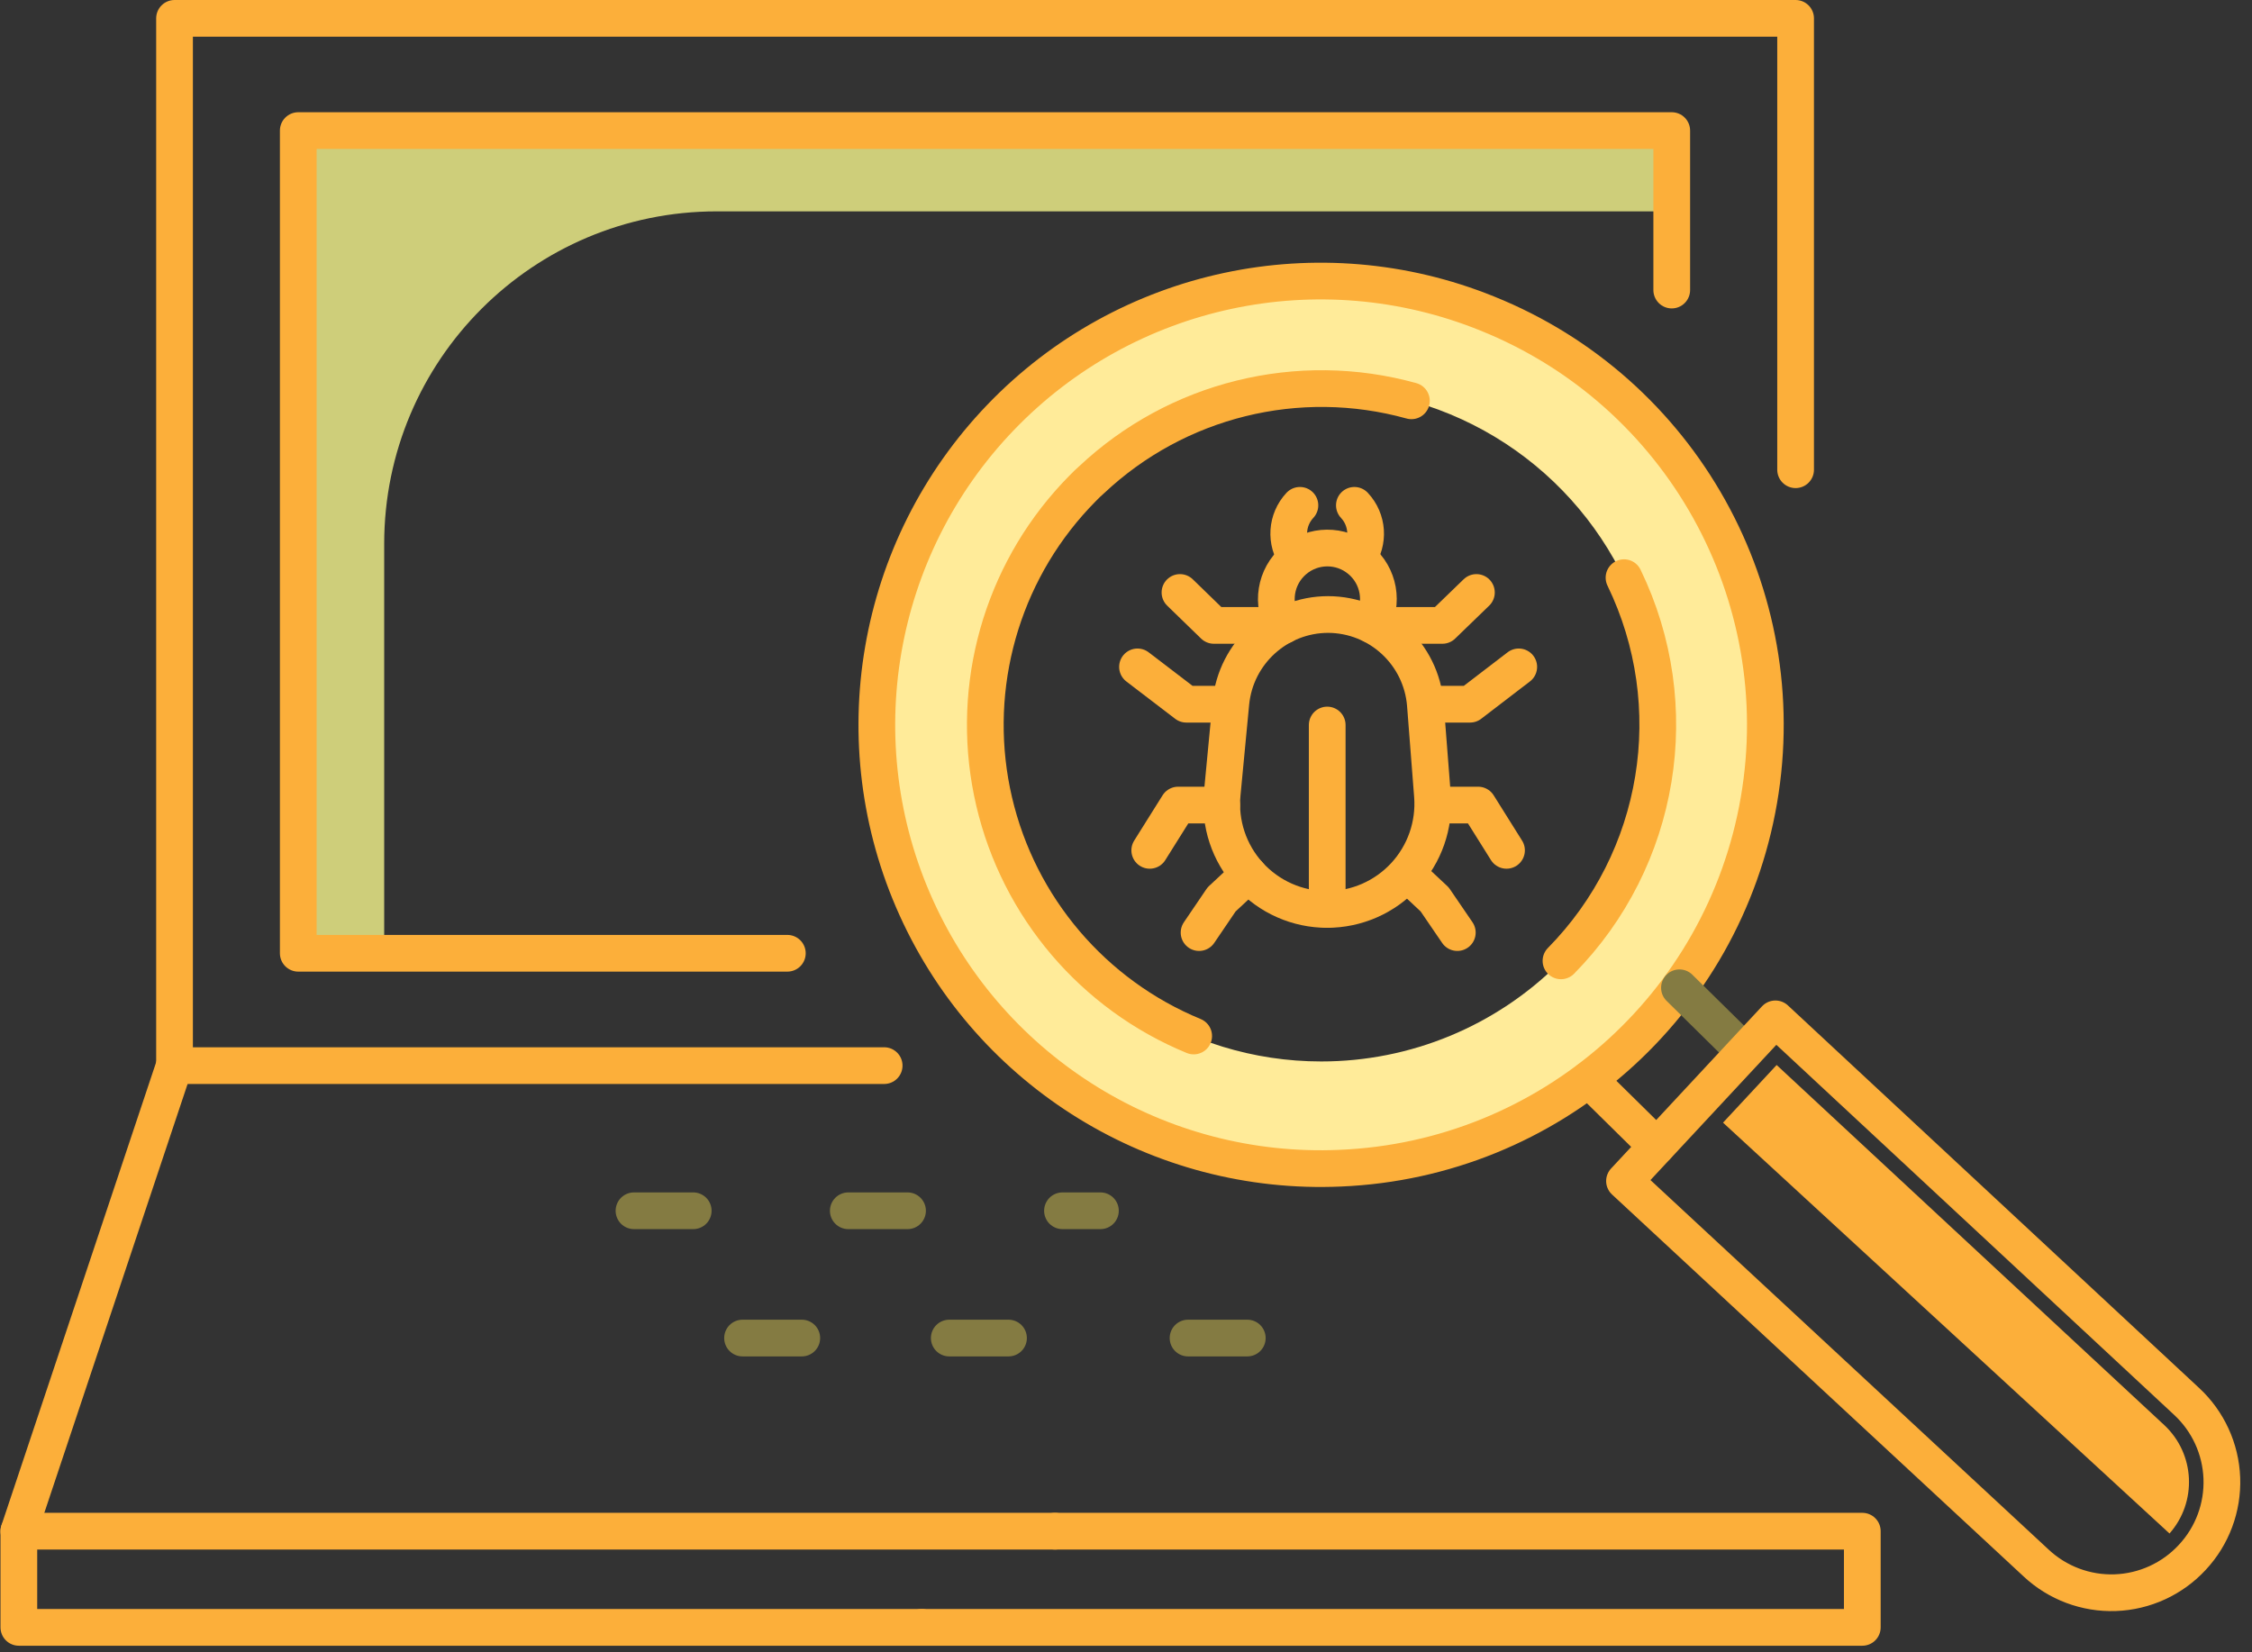 <?xml version="1.0" encoding="UTF-8"?>
<svg width="184px" height="135px" viewBox="0 0 184 135" version="1.1" xmlns="http://www.w3.org/2000/svg" xmlns:xlink="http://www.w3.org/1999/xlink">
    <rect x="0" y="0" width="184" height="135" fill="#333333" stroke="none"/>
    <!-- Generator: Sketch 52.5 (67469) - http://www.bohemiancoding.com/sketch -->
    <title>Group 13</title>
    <desc>Created with Sketch.</desc>
    <g id="Page-1" stroke="none" stroke-width="1" fill="none" fill-rule="evenodd">
        <g id="Group-13" transform="translate(1, 1)">
            <path d="M30.39,76.89 L30.39,43.43 C30.396,28.428 42.558,16.27 57.56,16.27 L135.56,16.27 L135.56,9.67 L23.37,9.67 L23.37,76.89 L30.39,76.89 Z" id="_Path_223" fill="#CECE7A"></path>
            <g id="_Group_33" transform="translate(13, 0)" stroke="#fcaf3a" stroke-linecap="round" stroke-linejoin="round" stroke-width="3">
                <polyline id="_Path_224" points="132.71 37.38 132.71 0.5 0.26 0.5 0.26 86.07 58.24 86.07"></polyline>
                <polyline id="_Path_225" points="50.33 76.89 10.37 76.89 10.37 9.67 122.59 9.67 122.59 22.7"></polyline>
            </g>
            <polyline id="_Path_226" stroke="#fcaf3a" stroke-width="3" stroke-linecap="round" stroke-linejoin="round" points="13.25 86.06 0.54 124.11 0.54 131.97 74.31 131.97"></polyline>
            <path d="M0.54,124.11 L85.2,124.11" id="_Path_227" stroke="#fcaf3a" stroke-width="3" stroke-linecap="round" stroke-linejoin="round"></path>
            <polyline id="_Path_228" stroke="#fcaf3a" stroke-width="3" stroke-linecap="round" stroke-linejoin="round" points="74.31 131.97 151.16 131.97 151.16 124.11 137.33 124.11 85.2 124.11"></polyline>
            <g id="_Group_34" transform="translate(50, 97)" stroke="#847B42" stroke-linecap="round" stroke-linejoin="round" stroke-width="3">
                <path d="M0.8,0.93 L5.64,0.93" id="_Path_230"></path>
                <path d="M18.31,0.93 L23.15,0.93" id="_Path_231"></path>
                <path d="M35.81,0.93 L38.91,0.93" id="_Path_232"></path>
                <path d="M9.67,11.33 L14.51,11.33" id="_Path_233"></path>
                <path d="M26.56,11.33 L31.4,11.33" id="_Path_234"></path>
                <path d="M46.07,11.33 L50.91,11.33" id="_Path_235"></path>
            </g>
            <g id="_Group_35" transform="translate(70, 21)">
                <path d="M36.95,0.86 C16.859,0.86 0.572,17.146 0.57,37.237 C0.568,57.327 16.853,73.616 36.943,73.62 C57.034,73.624 73.324,57.341 73.33,37.25 C73.313,17.163 57.037,0.882 36.95,0.86 Z M36.95,64.73 C25.83,64.73 15.806,58.031 11.552,47.758 C7.297,37.484 9.651,25.659 17.515,17.798 C25.379,9.937 37.205,7.587 47.477,11.845 C57.749,16.104 64.444,26.13 64.44,37.25 C64.44,44.54 61.543,51.531 56.388,56.685 C51.232,61.839 44.24,64.733 36.95,64.73 Z" id="_Compound_Path_8" fill="#FFEB99" fill-rule="nonzero"></path>
                <path d="M50.52,3.62 C36.777,-1.949 21.028,1.412 10.755,12.105 C0.482,22.798 -2.245,38.668 3.869,52.177 C9.983,65.686 23.707,74.111 38.52,73.45 C55.578,72.732 69.821,60.206 72.713,43.38 C75.604,26.554 66.36,9.991 50.52,3.62 Z" id="_Path_236" stroke="#fcaf3a" stroke-width="3" stroke-linecap="round" stroke-linejoin="round"></path>
                <path d="M26.53,62.65 C18.322,59.273 12.25,52.14 10.228,43.497 C8.206,34.855 10.482,25.768 16.34,19.1 C16.69,18.7 17.05,18.32 17.42,17.94 C17.79,17.56 17.92,17.44 18.18,17.21 C25.164,10.634 35.077,8.184 44.32,10.75" id="_Path_237" stroke="#fcaf3a" stroke-width="3" stroke-linecap="round" stroke-linejoin="round"></path>
                <path d="M61.69,25.2 C66.772,35.675 64.709,48.215 56.54,56.51" id="_Path_238" stroke="#fcaf3a" stroke-width="3" stroke-linecap="round" stroke-linejoin="round"></path>
                <path d="M71.52,63.93 L66.22,58.71" id="_Path_239" stroke="#847B42" stroke-width="3" stroke-linecap="round" stroke-linejoin="round"></path>
                <path d="M64.36,71.66 L58.82,66.2" id="_Path_240" stroke="#fcaf3a" stroke-width="3" stroke-linecap="round" stroke-linejoin="round"></path>
                <path d="M95.36,105.71 L61.73,74.5 L74.06,61.25 L107.65,92.5 C109.408,94.125 110.446,96.384 110.535,98.777 C110.623,101.17 109.754,103.5 108.12,105.25 C106.493,107.01 104.231,108.048 101.836,108.135 C99.44,108.221 97.11,107.348 95.36,105.71 Z" id="_Path_241" stroke="#fcaf3a" stroke-width="3" stroke-linecap="round" stroke-linejoin="round"></path>
                <path d="M106.26,103.3 L69.78,69.73 L74.16,65.02 L105.83,94.44 C108.349,96.79 108.54,100.718 106.26,103.3 Z" id="_Path_242" fill="#fcaf3a"></path>
                <g id="_Group_36" transform="translate(21, 19)" stroke="#fcaf3a" stroke-linecap="round" stroke-linejoin="round" stroke-width="3">
                    <path d="M16.44,33.31 C14.01,33.313 11.693,32.289 10.058,30.491 C8.424,28.693 7.626,26.288 7.86,23.87 L8.57,16.42 C8.975,12.336 12.406,9.221 16.51,9.21 C20.671,9.223 24.127,12.423 24.46,16.57 L25.04,24.03 C25.221,26.424 24.396,28.785 22.764,30.546 C21.132,32.307 18.841,33.308 16.44,33.31 Z" id="_Path_243"></path>
                    <path d="M20.06,10.04 C21.08,8.28 20.682,6.041 19.117,4.741 C17.552,3.441 15.278,3.46 13.735,4.786 C12.192,6.112 11.831,8.357 12.88,10.1" id="_Path_244"></path>
                    <path d="M16.44,33.31 L16.44,18.24" id="_Path_245"></path>
                    <polyline id="_Path_246" points="12.8 10.1 7.18 10.1 4.41 7.41"></polyline>
                    <polyline id="_Path_247" points="8.49 16.54 4.93 16.54 0.94 13.49"></polyline>
                    <polyline id="_Path_248" points="7.82 24.78 4.26 24.78 1.94 28.48"></polyline>
                    <polyline id="_Path_249" points="10.01 30.44 7.81 32.49 5.97 35.2"></polyline>
                    <polyline id="_Path_250" points="20.23 10.1 25.85 10.1 28.63 7.41"></polyline>
                    <polyline id="_Path_251" points="24.55 16.54 28.11 16.54 32.09 13.49"></polyline>
                    <polyline id="_Path_252" points="25.22 24.78 28.77 24.78 31.09 28.48"></polyline>
                    <polyline id="_Path_253" points="23.03 30.44 25.22 32.49 27.07 35.2"></polyline>
                    <path d="M13.93,4.57 C12.99,3.259 13.107,1.467 14.21,0.29" id="_Path_254"></path>
                    <path d="M18.95,4.57 C19.887,3.257 19.766,1.465 18.66,0.29" id="_Path_255"></path>
                </g>
            </g>
        </g>
    </g>
</svg>